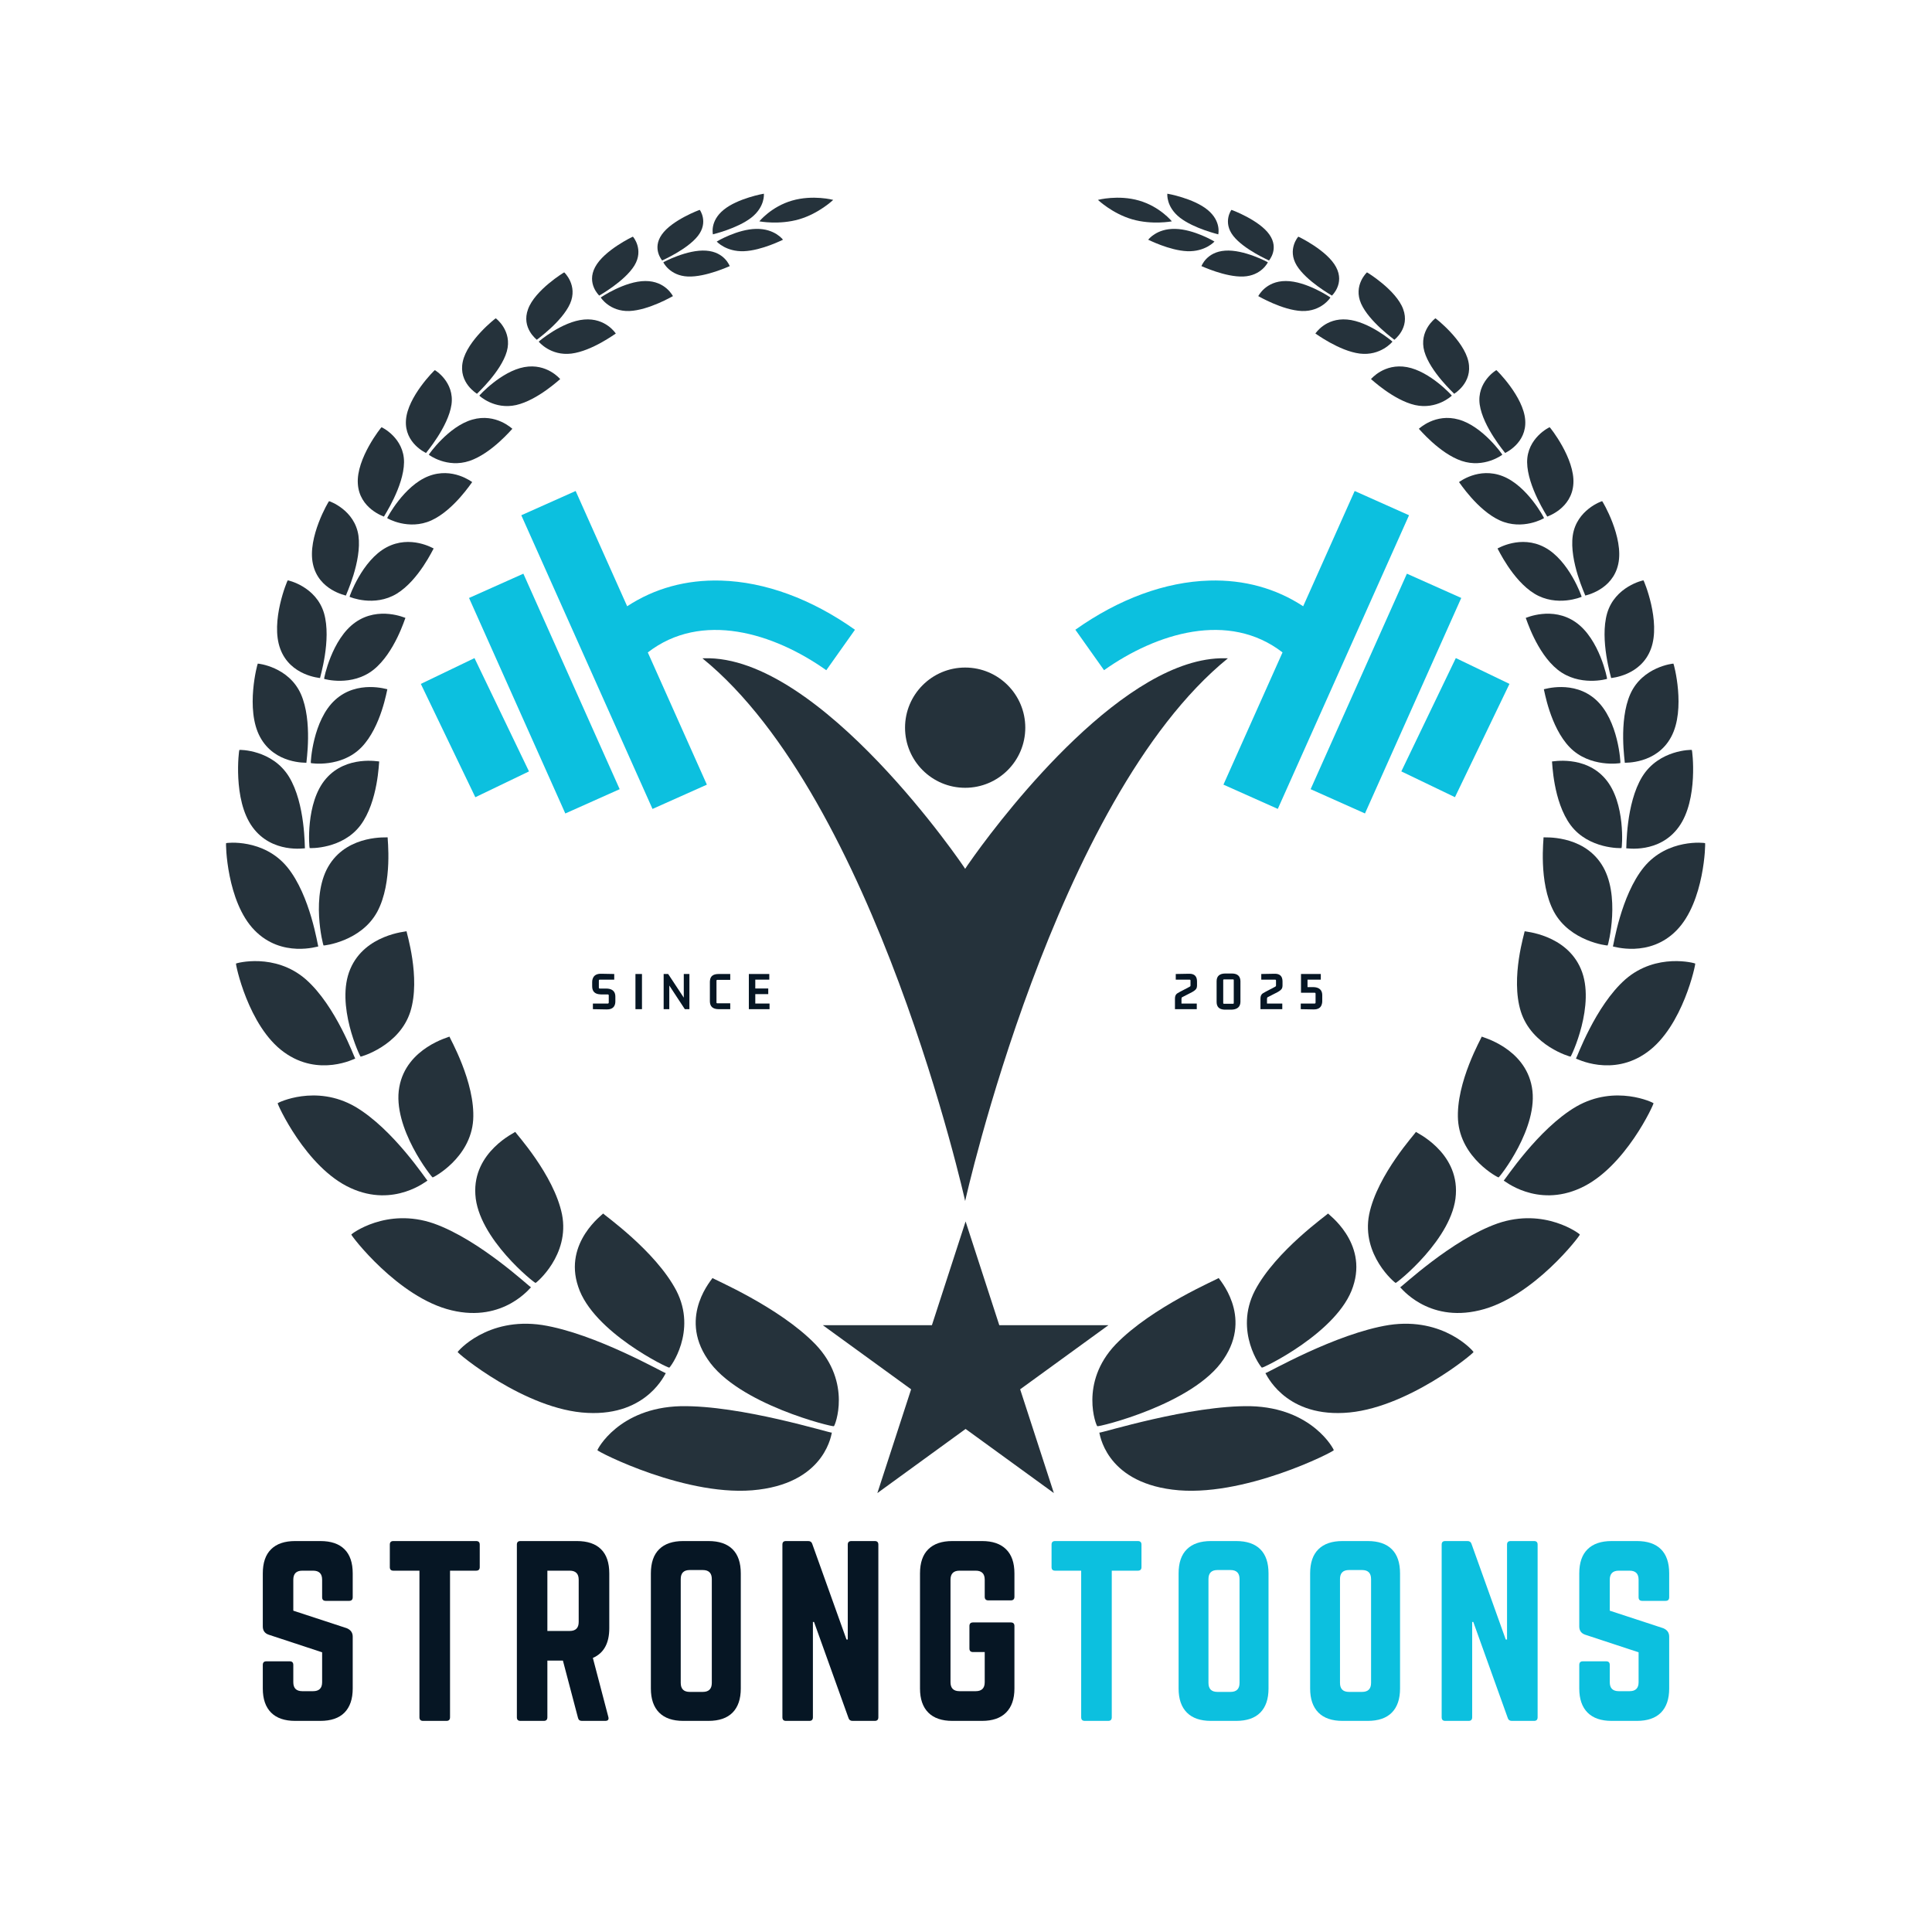 <svg xmlns="http://www.w3.org/2000/svg" xmlns:xlink="http://www.w3.org/1999/xlink" width="500" zoomAndPan="magnify" viewBox="0 0 375 375" height="500" preserveAspectRatio="xMidYMid meet" version="1.2"><defs><clipPath id="133176d290"><path d="M 43.797 163 L 62 163 L 62 185 L 43.797 185 Z M 43.797 163 "/></clipPath><clipPath id="281f26f82b"><path d="M 138 37.5 L 149 37.5 L 149 46 L 138 46 Z M 138 37.5 "/></clipPath><clipPath id="e8a9c631dd"><path d="M 226 37.5 L 237 37.5 L 237 46 L 226 46 Z M 226 37.5 "/></clipPath><clipPath id="520df1eab5"><path d="M 208 95.301 L 274 95.301 L 274 158 L 208 158 Z M 208 95.301 "/></clipPath><clipPath id="ede0ae21e2"><path d="M 81.586 127 L 103 127 L 103 155 L 81.586 155 Z M 81.586 127 "/></clipPath><clipPath id="7269ebe0fb"><path d="M 101 95.301 L 166 95.301 L 166 158 L 101 158 Z M 101 95.301 "/></clipPath><clipPath id="3d2864eedf"><path d="M 136 127 L 239 127 L 239 233.301 L 136 233.301 Z M 136 127 "/></clipPath></defs><g id="26b1347858"><g style="fill:#061624;fill-opacity:1;"><g transform="translate(48.821, 334.023)"><path style="stroke:none" d="M 8.469 -34.906 L 13.359 -34.906 C 15.422 -34.906 16.984 -34.375 18.047 -33.312 C 19.109 -32.258 19.641 -30.695 19.641 -28.625 L 19.641 -24 C 19.641 -23.531 19.406 -23.297 18.938 -23.297 L 14.406 -23.297 C 13.938 -23.297 13.703 -23.531 13.703 -24 L 13.703 -27.406 C 13.703 -28.57 13.117 -29.156 11.953 -29.156 L 9.859 -29.156 C 8.691 -29.156 8.109 -28.57 8.109 -27.406 L 8.109 -21.391 L 18.5 -17.984 C 19.258 -17.66 19.641 -17.117 19.641 -16.359 L 19.641 -6.281 C 19.641 -4.25 19.109 -2.691 18.047 -1.609 C 16.984 -0.535 15.422 0 13.359 0 L 8.469 0 C 6.426 0 4.867 -0.535 3.797 -1.609 C 2.723 -2.691 2.188 -4.25 2.188 -6.281 L 2.188 -10.859 C 2.188 -11.328 2.414 -11.562 2.875 -11.562 L 7.422 -11.562 C 7.879 -11.562 8.109 -11.328 8.109 -10.859 L 8.109 -7.5 C 8.109 -6.344 8.691 -5.766 9.859 -5.766 L 11.953 -5.766 C 13.117 -5.766 13.703 -6.344 13.703 -7.5 L 13.703 -13.312 L 3.359 -16.719 C 2.578 -16.977 2.188 -17.516 2.188 -18.328 L 2.188 -28.625 C 2.188 -30.695 2.723 -32.258 3.797 -33.312 C 4.867 -34.375 6.426 -34.906 8.469 -34.906 Z M 8.469 -34.906 "/></g></g><g style="fill:#061624;fill-opacity:1;"><g transform="translate(74.351, 334.023)"><path style="stroke:none" d="M 2 -34.906 L 18.062 -34.906 C 18.531 -34.906 18.766 -34.676 18.766 -34.219 L 18.766 -29.844 C 18.766 -29.383 18.531 -29.156 18.062 -29.156 L 13 -29.156 L 13 -0.703 C 13 -0.234 12.77 0 12.312 0 L 7.766 0 C 7.297 0 7.062 -0.234 7.062 -0.703 L 7.062 -29.156 L 2 -29.156 C 1.539 -29.156 1.312 -29.383 1.312 -29.844 L 1.312 -34.219 C 1.312 -34.676 1.539 -34.906 2 -34.906 Z M 2 -34.906 "/></g></g><g style="fill:#061624;fill-opacity:1;"><g transform="translate(98.136, 334.023)"><path style="stroke:none" d="M 20.125 -28.625 L 20.125 -17.984 C 20.125 -15.066 19.062 -13.145 16.938 -12.219 L 19.938 -0.781 C 20.082 -0.258 19.879 0 19.328 0 L 14.797 0 C 14.391 0 14.141 -0.203 14.047 -0.609 L 11.125 -11.703 L 8.109 -11.703 L 8.109 -0.703 C 8.109 -0.234 7.879 0 7.422 0 L 2.875 0 C 2.414 0 2.188 -0.234 2.188 -0.703 L 2.188 -34.219 C 2.188 -34.676 2.414 -34.906 2.875 -34.906 L 13.828 -34.906 C 15.898 -34.906 17.469 -34.375 18.531 -33.312 C 19.594 -32.258 20.125 -30.695 20.125 -28.625 Z M 8.109 -17.453 L 12.438 -17.453 C 13.602 -17.453 14.188 -18.035 14.188 -19.203 L 14.188 -27.406 C 14.188 -28.57 13.602 -29.156 12.438 -29.156 L 8.109 -29.156 Z M 8.109 -17.453 "/></g></g><g style="fill:#061624;fill-opacity:1;"><g transform="translate(124.146, 334.023)"><path style="stroke:none" d="M 2.188 -6.281 L 2.188 -28.625 C 2.188 -30.695 2.723 -32.258 3.797 -33.312 C 4.867 -34.375 6.426 -34.906 8.469 -34.906 L 13.359 -34.906 C 15.422 -34.906 16.984 -34.375 18.047 -33.312 C 19.109 -32.258 19.641 -30.695 19.641 -28.625 L 19.641 -6.281 C 19.641 -4.25 19.109 -2.691 18.047 -1.609 C 16.984 -0.535 15.422 0 13.359 0 L 8.469 0 C 6.426 0 4.867 -0.535 3.797 -1.609 C 2.723 -2.691 2.188 -4.25 2.188 -6.281 Z M 9.734 -5.625 L 12.266 -5.625 C 13.43 -5.625 14.016 -6.207 14.016 -7.375 L 14.016 -27.531 C 14.016 -28.695 13.43 -29.281 12.266 -29.281 L 9.734 -29.281 C 8.566 -29.281 7.984 -28.695 7.984 -27.531 L 7.984 -7.375 C 7.984 -6.207 8.566 -5.625 9.734 -5.625 Z M 9.734 -5.625 "/></g></g><g style="fill:#061624;fill-opacity:1;"><g transform="translate(149.676, 334.023)"><path style="stroke:none" d="M 15.578 -34.906 L 20.125 -34.906 C 20.582 -34.906 20.812 -34.676 20.812 -34.219 L 20.812 -0.703 C 20.812 -0.234 20.582 0 20.125 0 L 15.797 0 C 15.391 0 15.129 -0.188 15.016 -0.562 L 8.328 -19.203 L 8.109 -19.203 L 8.109 -0.703 C 8.109 -0.234 7.879 0 7.422 0 L 2.875 0 C 2.414 0 2.188 -0.234 2.188 -0.703 L 2.188 -34.219 C 2.188 -34.676 2.414 -34.906 2.875 -34.906 L 7.203 -34.906 C 7.609 -34.906 7.867 -34.719 7.984 -34.344 L 14.625 -15.797 L 14.875 -15.797 L 14.875 -34.219 C 14.875 -34.676 15.109 -34.906 15.578 -34.906 Z M 15.578 -34.906 "/></g></g><g style="fill:#061624;fill-opacity:1;"><g transform="translate(176.384, 334.023)"><path style="stroke:none" d="M 2.188 -6.281 L 2.188 -28.625 C 2.188 -30.695 2.723 -32.258 3.797 -33.312 C 4.867 -34.375 6.426 -34.906 8.469 -34.906 L 14.234 -34.906 C 16.266 -34.906 17.816 -34.375 18.891 -33.312 C 19.973 -32.258 20.516 -30.695 20.516 -28.625 L 20.516 -24.094 C 20.516 -23.625 20.281 -23.391 19.812 -23.391 L 15.453 -23.391 C 14.984 -23.391 14.75 -23.625 14.75 -24.094 L 14.75 -27.406 C 14.75 -28.57 14.164 -29.156 13 -29.156 L 9.859 -29.156 C 8.691 -29.156 8.109 -28.57 8.109 -27.406 L 8.109 -7.5 C 8.109 -6.344 8.691 -5.766 9.859 -5.766 L 13 -5.766 C 14.164 -5.766 14.75 -6.344 14.75 -7.5 L 14.75 -13.359 L 12.484 -13.359 C 12.016 -13.359 11.781 -13.586 11.781 -14.047 L 11.781 -18.422 C 11.781 -18.879 12.016 -19.109 12.484 -19.109 L 19.812 -19.109 C 20.281 -19.109 20.516 -18.879 20.516 -18.422 L 20.516 -6.281 C 20.516 -4.25 19.973 -2.691 18.891 -1.609 C 17.816 -0.535 16.266 0 14.234 0 L 8.469 0 C 6.426 0 4.867 -0.535 3.797 -1.609 C 2.723 -2.691 2.188 -4.25 2.188 -6.281 Z M 2.188 -6.281 "/></g></g><g style="fill:#0cc0df;fill-opacity:1;"><g transform="translate(202.794, 334.023)"><path style="stroke:none" d="M 2 -34.906 L 18.062 -34.906 C 18.531 -34.906 18.766 -34.676 18.766 -34.219 L 18.766 -29.844 C 18.766 -29.383 18.531 -29.156 18.062 -29.156 L 13 -29.156 L 13 -0.703 C 13 -0.234 12.77 0 12.312 0 L 7.766 0 C 7.297 0 7.062 -0.234 7.062 -0.703 L 7.062 -29.156 L 2 -29.156 C 1.539 -29.156 1.312 -29.383 1.312 -29.844 L 1.312 -34.219 C 1.312 -34.676 1.539 -34.906 2 -34.906 Z M 2 -34.906 "/></g></g><g style="fill:#0cc0df;fill-opacity:1;"><g transform="translate(226.578, 334.023)"><path style="stroke:none" d="M 2.188 -6.281 L 2.188 -28.625 C 2.188 -30.695 2.723 -32.258 3.797 -33.312 C 4.867 -34.375 6.426 -34.906 8.469 -34.906 L 13.359 -34.906 C 15.422 -34.906 16.984 -34.375 18.047 -33.312 C 19.109 -32.258 19.641 -30.695 19.641 -28.625 L 19.641 -6.281 C 19.641 -4.25 19.109 -2.691 18.047 -1.609 C 16.984 -0.535 15.422 0 13.359 0 L 8.469 0 C 6.426 0 4.867 -0.535 3.797 -1.609 C 2.723 -2.691 2.188 -4.25 2.188 -6.281 Z M 9.734 -5.625 L 12.266 -5.625 C 13.43 -5.625 14.016 -6.207 14.016 -7.375 L 14.016 -27.531 C 14.016 -28.695 13.43 -29.281 12.266 -29.281 L 9.734 -29.281 C 8.566 -29.281 7.984 -28.695 7.984 -27.531 L 7.984 -7.375 C 7.984 -6.207 8.566 -5.625 9.734 -5.625 Z M 9.734 -5.625 "/></g></g><g style="fill:#0cc0df;fill-opacity:1;"><g transform="translate(252.108, 334.023)"><path style="stroke:none" d="M 2.188 -6.281 L 2.188 -28.625 C 2.188 -30.695 2.723 -32.258 3.797 -33.312 C 4.867 -34.375 6.426 -34.906 8.469 -34.906 L 13.359 -34.906 C 15.422 -34.906 16.984 -34.375 18.047 -33.312 C 19.109 -32.258 19.641 -30.695 19.641 -28.625 L 19.641 -6.281 C 19.641 -4.25 19.109 -2.691 18.047 -1.609 C 16.984 -0.535 15.422 0 13.359 0 L 8.469 0 C 6.426 0 4.867 -0.535 3.797 -1.609 C 2.723 -2.691 2.188 -4.25 2.188 -6.281 Z M 9.734 -5.625 L 12.266 -5.625 C 13.43 -5.625 14.016 -6.207 14.016 -7.375 L 14.016 -27.531 C 14.016 -28.695 13.43 -29.281 12.266 -29.281 L 9.734 -29.281 C 8.566 -29.281 7.984 -28.695 7.984 -27.531 L 7.984 -7.375 C 7.984 -6.207 8.566 -5.625 9.734 -5.625 Z M 9.734 -5.625 "/></g></g><g style="fill:#0cc0df;fill-opacity:1;"><g transform="translate(277.639, 334.023)"><path style="stroke:none" d="M 15.578 -34.906 L 20.125 -34.906 C 20.582 -34.906 20.812 -34.676 20.812 -34.219 L 20.812 -0.703 C 20.812 -0.234 20.582 0 20.125 0 L 15.797 0 C 15.391 0 15.129 -0.188 15.016 -0.562 L 8.328 -19.203 L 8.109 -19.203 L 8.109 -0.703 C 8.109 -0.234 7.879 0 7.422 0 L 2.875 0 C 2.414 0 2.188 -0.234 2.188 -0.703 L 2.188 -34.219 C 2.188 -34.676 2.414 -34.906 2.875 -34.906 L 7.203 -34.906 C 7.609 -34.906 7.867 -34.719 7.984 -34.344 L 14.625 -15.797 L 14.875 -15.797 L 14.875 -34.219 C 14.875 -34.676 15.109 -34.906 15.578 -34.906 Z M 15.578 -34.906 "/></g></g><g style="fill:#0cc0df;fill-opacity:1;"><g transform="translate(304.347, 334.023)"><path style="stroke:none" d="M 8.469 -34.906 L 13.359 -34.906 C 15.422 -34.906 16.984 -34.375 18.047 -33.312 C 19.109 -32.258 19.641 -30.695 19.641 -28.625 L 19.641 -24 C 19.641 -23.531 19.406 -23.297 18.938 -23.297 L 14.406 -23.297 C 13.938 -23.297 13.703 -23.531 13.703 -24 L 13.703 -27.406 C 13.703 -28.57 13.117 -29.156 11.953 -29.156 L 9.859 -29.156 C 8.691 -29.156 8.109 -28.57 8.109 -27.406 L 8.109 -21.391 L 18.5 -17.984 C 19.258 -17.66 19.641 -17.117 19.641 -16.359 L 19.641 -6.281 C 19.641 -4.25 19.109 -2.691 18.047 -1.609 C 16.984 -0.535 15.422 0 13.359 0 L 8.469 0 C 6.426 0 4.867 -0.535 3.797 -1.609 C 2.723 -2.691 2.188 -4.25 2.188 -6.281 L 2.188 -10.859 C 2.188 -11.328 2.414 -11.562 2.875 -11.562 L 7.422 -11.562 C 7.879 -11.562 8.109 -11.328 8.109 -10.859 L 8.109 -7.5 C 8.109 -6.344 8.691 -5.766 9.859 -5.766 L 11.953 -5.766 C 13.117 -5.766 13.703 -6.344 13.703 -7.5 L 13.703 -13.312 L 3.359 -16.719 C 2.578 -16.977 2.188 -17.516 2.188 -18.328 L 2.188 -28.625 C 2.188 -30.695 2.723 -32.258 3.797 -33.312 C 4.867 -34.375 6.426 -34.906 8.469 -34.906 Z M 8.469 -34.906 "/></g></g><path style=" stroke:none;fill-rule:nonzero;fill:#25323b;fill-opacity:1;" d="M 56.09 150.762 C 59.301 156.008 59.121 164.605 59.188 164.652 C 59.215 164.605 52.789 165.758 48.996 160.516 C 45.133 155.199 46.387 145.508 46.457 145.559 C 46.488 145.52 52.832 145.473 56.09 150.762 "/><path style=" stroke:none;fill-rule:nonzero;fill:#25323b;fill-opacity:1;" d="M 63.273 151.141 C 59.227 155.805 60.027 164.652 60.102 164.605 C 60.125 164.652 66.461 164.848 69.969 160.18 C 73.418 155.559 73.543 147.84 73.602 147.801 C 73.621 147.852 67.25 146.527 63.273 151.141 "/><path style=" stroke:none;fill-rule:nonzero;fill:#25323b;fill-opacity:1;" d="M 58.398 134.707 C 60.73 139.965 59.422 148.008 59.469 148.051 C 59.496 148.012 53.336 148.371 50.477 143.047 C 47.57 137.668 49.977 128.766 50.035 128.809 C 50.066 128.781 56.02 129.398 58.398 134.707 "/><path style=" stroke:none;fill-rule:nonzero;fill:#25323b;fill-opacity:1;" d="M 65.078 135.828 C 60.684 139.773 60.266 148.145 60.328 148.105 C 60.348 148.152 66.254 149.062 70.156 145.051 C 74.008 141.09 75.125 133.809 75.184 133.785 C 75.199 133.824 69.391 131.918 65.078 135.828 "/><path style=" stroke:none;fill-rule:nonzero;fill:#25323b;fill-opacity:1;" d="M 62.895 119.031 C 64.387 124.195 62.074 131.574 62.117 131.609 C 62.152 131.582 56.355 131.219 54.406 125.957 C 52.406 120.625 55.801 112.594 55.848 112.645 C 55.883 112.621 61.359 113.816 62.895 119.031 "/><path style=" stroke:none;fill-rule:nonzero;fill:#25323b;fill-opacity:1;" d="M 68.984 120.789 C 64.367 124.02 62.848 131.789 62.91 131.766 C 62.922 131.801 68.312 133.324 72.5 129.996 C 76.625 126.699 78.641 119.949 78.691 119.934 C 78.699 119.969 73.531 117.59 68.984 120.789 "/><path style=" stroke:none;fill-rule:nonzero;fill:#25323b;fill-opacity:1;" d="M 69.574 103.961 C 70.262 108.938 67.102 115.566 67.133 115.598 C 67.168 115.57 61.836 114.59 60.742 109.48 C 59.602 104.324 63.828 97.223 63.867 97.277 C 63.898 97.25 68.848 98.949 69.574 103.961 "/><path style=" stroke:none;fill-rule:nonzero;fill:#25323b;fill-opacity:1;" d="M 75.004 106.25 C 70.266 108.785 67.789 115.848 67.852 115.836 C 67.855 115.863 72.652 117.891 77.016 115.23 C 81.312 112.598 84.117 106.465 84.172 106.461 C 84.172 106.492 79.676 103.738 75.004 106.25 "/><path style=" stroke:none;fill-rule:nonzero;fill:#25323b;fill-opacity:1;" d="M 78.422 89.727 C 78.375 94.426 74.496 100.234 74.52 100.27 C 74.547 100.254 69.754 98.746 69.457 93.895 C 69.121 88.996 74.023 82.879 74.055 82.926 C 74.082 82.902 78.457 84.996 78.422 89.727 "/><path style=" stroke:none;fill-rule:nonzero;fill:#25323b;fill-opacity:1;" d="M 83.156 92.43 C 78.391 94.293 75.094 100.57 75.152 100.566 C 75.152 100.598 79.305 103.016 83.73 101.008 C 88.105 99.012 91.605 93.57 91.652 93.57 C 91.652 93.598 87.852 90.582 83.156 92.43 "/><path style=" stroke:none;fill-rule:nonzero;fill:#25323b;fill-opacity:1;" d="M 87.633 78.523 C 87.004 82.863 82.672 87.898 82.691 87.922 C 82.719 87.918 78.477 86.062 78.797 81.555 C 79.098 77.008 84.375 71.801 84.398 71.844 C 84.434 71.828 88.242 74.141 87.633 78.523 "/><path style=" stroke:none;fill-rule:nonzero;fill:#25323b;fill-opacity:1;" d="M 91.688 81.441 C 87.031 82.754 83.188 88.258 83.238 88.258 C 83.234 88.289 86.766 90.926 91.137 89.461 C 95.457 88 99.398 83.223 99.449 83.227 C 99.445 83.258 96.285 80.133 91.688 81.441 "/><path style=" stroke:none;fill-rule:nonzero;fill:#25323b;fill-opacity:1;" d="M 132.086 272.941 C 143.777 272.715 161.176 278.203 161.465 278.074 C 161.398 277.977 160.508 287.477 147.285 289.133 C 133.68 290.906 115.629 281.602 115.965 281.473 C 115.91 281.367 120.07 273.258 132.086 272.941 "/><path style=" stroke:none;fill-rule:nonzero;fill:#25323b;fill-opacity:1;" d="M 137.348 263.82 C 143.117 272.574 161.809 277.055 161.855 276.824 C 162.055 276.809 165.414 268.41 158.289 260.941 C 151.199 253.613 138.281 248.219 138.293 248.055 C 138.469 248.059 131.562 255.32 137.348 263.82 "/><path style=" stroke:none;fill-rule:nonzero;fill:#25323b;fill-opacity:1;" d="M 105.223 257.18 C 115.617 258.82 128.988 266.594 129.23 266.523 C 129.188 266.418 125.773 274.844 114.023 274.242 C 101.969 273.691 88.559 262.477 88.84 262.422 C 88.809 262.316 94.574 255.582 105.223 257.18 "/><path style=" stroke:none;fill-rule:nonzero;fill:#25323b;fill-opacity:1;" d="M 112.227 249.738 C 115.098 258.598 129.848 265.645 129.91 265.457 C 130.059 265.465 135.363 258.441 131.277 250.508 C 127.191 242.719 117.035 235.68 117.07 235.535 C 117.207 235.574 109.305 241.09 112.227 249.738 "/><path style=" stroke:none;fill-rule:nonzero;fill:#25323b;fill-opacity:1;" d="M 84.172 237.473 C 93.133 240.637 102.863 249.887 103.066 249.859 C 103.051 249.762 97.82 256.781 87.652 254.332 C 77.246 251.883 67.973 239.625 68.191 239.613 C 68.188 239.52 75 234.309 84.172 237.473 "/><path style=" stroke:none;fill-rule:nonzero;fill:#25323b;fill-opacity:1;" d="M 92.266 231.848 C 92.746 240.379 103.871 249.172 103.953 249.012 C 104.066 249.043 110.648 243.602 109.086 235.711 C 107.508 227.965 99.965 219.828 100.012 219.703 C 100.113 219.746 91.723 223.512 92.266 231.848 "/><path style=" stroke:none;fill-rule:nonzero;fill:#25323b;fill-opacity:1;" d="M 68.891 214.781 C 76.348 219.129 82.82 229.152 82.977 229.152 C 82.977 229.066 76.566 234.496 68.066 230.602 C 59.363 226.664 53.723 214.105 53.898 214.129 C 53.906 214.043 61.273 210.406 68.891 214.781 "/><path style=" stroke:none;fill-rule:nonzero;fill:#25323b;fill-opacity:1;" d="M 77.504 211.008 C 76.062 218.852 83.898 228.664 83.98 228.539 C 84.066 228.582 91.344 224.809 91.844 217.383 C 92.297 210.062 87.18 201.301 87.242 201.207 C 87.316 201.262 78.875 203.332 77.504 211.008 "/><path style=" stroke:none;fill-rule:nonzero;fill:#25323b;fill-opacity:1;" d="M 59.344 190.078 C 65.242 195.262 68.828 205.441 68.949 205.469 C 68.965 205.406 61.934 209.172 55.121 204.227 C 48.16 199.219 45.668 186.984 45.809 187.023 C 45.828 186.953 53.324 184.855 59.344 190.078 "/><path style=" stroke:none;fill-rule:nonzero;fill:#25323b;fill-opacity:1;" d="M 67.988 188.086 C 65.047 194.98 69.914 205.188 69.996 205.09 C 70.059 205.137 77.547 203.008 79.656 196.336 C 81.707 189.754 78.84 180.836 78.91 180.758 C 78.961 180.816 70.848 181.324 67.988 188.086 "/><g clip-rule="nonzero" clip-path="url(#133176d290)"><path style=" stroke:none;fill-rule:nonzero;fill:#25323b;fill-opacity:1;" d="M 55.762 168.312 C 60.277 173.852 61.684 183.676 61.777 183.707 C 61.805 183.645 54.699 186.016 49.398 180.555 C 43.977 175.016 43.781 163.598 43.891 163.652 C 43.926 163.59 51.145 162.699 55.762 168.312 "/></g><path style=" stroke:none;fill-rule:nonzero;fill:#25323b;fill-opacity:1;" d="M 64.012 167.723 C 60.156 173.598 62.727 183.59 62.805 183.516 C 62.852 183.562 70.086 182.766 73.227 176.969 C 76.297 171.234 75.172 162.586 75.242 162.535 C 75.277 162.586 67.773 161.926 64.012 167.723 "/><path style=" stroke:none;fill-rule:nonzero;fill:#25323b;fill-opacity:1;" d="M 98.371 68.219 C 97.238 72.168 92.57 76.398 92.582 76.43 C 92.609 76.426 88.945 74.324 89.82 70.211 C 90.684 66.062 96.211 61.742 96.227 61.785 C 96.25 61.773 99.496 64.23 98.371 68.219 "/><path style=" stroke:none;fill-rule:nonzero;fill:#25323b;fill-opacity:1;" d="M 101.762 71.254 C 97.277 72.074 93 76.785 93.043 76.793 C 93.043 76.812 95.957 79.57 100.195 78.617 C 104.387 77.652 108.691 73.574 108.734 73.578 C 108.727 73.598 106.191 70.449 101.762 71.254 "/><path style=" stroke:none;fill-rule:nonzero;fill:#25323b;fill-opacity:1;" d="M 110.648 58.941 C 109.074 62.465 104.184 65.918 104.195 65.949 C 104.227 65.941 101.129 63.676 102.496 60.004 C 103.844 56.289 109.5 52.844 109.516 52.867 C 109.535 52.867 112.215 55.395 110.648 58.941 "/><path style=" stroke:none;fill-rule:nonzero;fill:#25323b;fill-opacity:1;" d="M 113.379 62.02 C 109.117 62.379 104.531 66.309 104.57 66.312 C 104.57 66.332 106.863 69.129 110.922 68.629 C 114.938 68.121 119.492 64.727 119.527 64.738 C 119.523 64.75 117.594 61.66 113.379 62.02 "/><path style=" stroke:none;fill-rule:nonzero;fill:#25323b;fill-opacity:1;" d="M 123.141 51.535 C 121.246 54.617 116.309 57.359 116.309 57.375 C 116.332 57.375 113.797 55.062 115.512 51.844 C 117.219 48.598 122.836 45.91 122.844 45.938 C 122.871 45.93 125.027 48.434 123.141 51.535 "/><path style=" stroke:none;fill-rule:nonzero;fill:#25323b;fill-opacity:1;" d="M 125.266 54.547 C 121.289 54.547 116.574 57.738 116.609 57.746 C 116.605 57.758 118.348 60.496 122.152 60.367 C 125.918 60.223 130.586 57.477 130.617 57.477 C 130.605 57.492 129.203 54.535 125.266 54.547 "/><path style=" stroke:none;fill-rule:nonzero;fill:#25323b;fill-opacity:1;" d="M 135.461 45.793 C 133.379 48.445 128.52 50.543 128.523 50.562 C 128.543 50.562 126.512 48.293 128.453 45.531 C 130.398 42.73 135.82 40.707 135.82 40.738 C 135.848 40.738 137.547 43.133 135.461 45.793 "/><path style=" stroke:none;fill-rule:nonzero;fill:#25323b;fill-opacity:1;" d="M 137.066 48.652 C 133.422 48.379 128.723 50.898 128.754 50.914 C 128.746 50.926 130.004 53.523 133.512 53.672 C 136.992 53.816 141.613 51.645 141.641 51.652 C 141.633 51.66 140.676 48.906 137.066 48.652 "/><path style=" stroke:none;fill-rule:nonzero;fill:#25323b;fill-opacity:1;" d="M 146.77 44.426 C 143.125 44.484 139.098 46.883 139.121 46.883 C 139.125 46.898 140.918 48.887 144.398 48.758 C 147.859 48.621 151.957 46.523 151.977 46.531 C 151.977 46.535 150.395 44.355 146.77 44.426 "/><g clip-rule="nonzero" clip-path="url(#281f26f82b)"><path style=" stroke:none;fill-rule:nonzero;fill:#25323b;fill-opacity:1;" d="M 145.797 42.27 C 143.043 44.387 138.383 45.469 138.375 45.488 C 138.391 45.492 137.727 42.965 140.441 40.742 C 143.152 38.496 148.266 37.582 148.266 37.598 C 148.27 37.602 148.539 40.141 145.797 42.27 "/></g><path style=" stroke:none;fill-rule:nonzero;fill:#25323b;fill-opacity:1;" d="M 153.742 38.934 C 149.703 40.102 147.383 42.965 147.395 42.965 C 147.402 42.965 151.23 43.691 155.105 42.566 C 158.98 41.434 161.715 38.805 161.727 38.801 C 161.75 38.797 157.785 37.758 153.742 38.934 "/><path style=" stroke:none;fill-rule:nonzero;fill:#25323b;fill-opacity:1;" d="M 318.75 150.762 C 315.543 156.008 315.723 164.605 315.652 164.652 C 315.633 164.605 322.055 165.758 325.844 160.516 C 329.711 155.199 328.457 145.508 328.383 145.559 C 328.355 145.52 322.012 145.473 318.75 150.762 "/><path style=" stroke:none;fill-rule:nonzero;fill:#25323b;fill-opacity:1;" d="M 311.566 151.141 C 315.617 155.805 314.82 164.652 314.742 164.605 C 314.719 164.652 308.379 164.848 304.875 160.18 C 301.422 155.559 301.301 147.84 301.242 147.801 C 301.219 147.852 307.594 146.527 311.566 151.141 "/><path style=" stroke:none;fill-rule:nonzero;fill:#25323b;fill-opacity:1;" d="M 316.445 134.707 C 314.113 139.965 315.426 148.008 315.375 148.051 C 315.348 148.012 321.508 148.371 324.363 143.047 C 327.277 137.668 324.871 128.766 324.809 128.809 C 324.777 128.781 318.82 129.398 316.445 134.707 "/><path style=" stroke:none;fill-rule:nonzero;fill:#25323b;fill-opacity:1;" d="M 309.762 135.828 C 314.156 139.773 314.582 148.145 314.512 148.105 C 314.5 148.152 308.59 149.062 304.684 145.051 C 300.84 141.09 299.723 133.809 299.66 133.785 C 299.652 133.824 305.445 131.918 309.762 135.828 "/><path style=" stroke:none;fill-rule:nonzero;fill:#25323b;fill-opacity:1;" d="M 311.945 119.031 C 310.453 124.195 312.766 131.574 312.723 131.609 C 312.695 131.582 318.488 131.219 320.438 125.957 C 322.438 120.625 319.043 112.594 318.996 112.645 C 318.961 112.621 313.48 113.816 311.945 119.031 "/><path style=" stroke:none;fill-rule:nonzero;fill:#25323b;fill-opacity:1;" d="M 305.859 120.789 C 310.48 124.02 312 131.789 311.93 131.766 C 311.922 131.801 306.527 133.324 302.348 129.996 C 298.215 126.699 296.207 119.949 296.148 119.934 C 296.141 119.969 301.309 117.59 305.859 120.789 "/><path style=" stroke:none;fill-rule:nonzero;fill:#25323b;fill-opacity:1;" d="M 305.27 103.961 C 304.574 108.938 307.746 115.566 307.707 115.598 C 307.68 115.57 313.004 114.59 314.102 109.48 C 315.238 104.324 311.016 97.223 310.977 97.277 C 310.941 97.25 305.992 98.949 305.27 103.961 "/><path style=" stroke:none;fill-rule:nonzero;fill:#25323b;fill-opacity:1;" d="M 299.84 106.25 C 304.574 108.785 307.051 115.848 306.996 115.836 C 306.988 115.863 302.184 117.891 297.828 115.23 C 293.531 112.598 290.727 106.465 290.668 106.461 C 290.668 106.492 295.172 103.738 299.84 106.25 "/><path style=" stroke:none;fill-rule:nonzero;fill:#25323b;fill-opacity:1;" d="M 296.414 89.727 C 296.469 94.426 300.348 100.234 300.32 100.27 C 300.297 100.254 305.086 98.746 305.391 93.895 C 305.715 88.996 300.82 82.879 300.789 82.926 C 300.758 82.902 296.387 84.996 296.414 89.727 "/><path style=" stroke:none;fill-rule:nonzero;fill:#25323b;fill-opacity:1;" d="M 291.688 92.43 C 296.449 94.293 299.746 100.57 299.695 100.566 C 299.695 100.598 295.535 103.016 291.109 101.008 C 286.734 99.012 283.238 93.57 283.195 93.57 C 283.195 93.598 286.992 90.582 291.688 92.43 "/><path style=" stroke:none;fill-rule:nonzero;fill:#25323b;fill-opacity:1;" d="M 287.211 78.523 C 287.836 82.863 292.168 87.898 292.148 87.922 C 292.121 87.918 296.363 86.062 296.043 81.555 C 295.738 77.008 290.465 71.801 290.445 71.844 C 290.41 71.828 286.602 74.141 287.211 78.523 "/><path style=" stroke:none;fill-rule:nonzero;fill:#25323b;fill-opacity:1;" d="M 283.16 81.441 C 287.812 82.754 291.656 88.258 291.598 88.258 C 291.605 88.289 288.07 90.926 283.703 89.461 C 279.383 88 275.445 83.223 275.398 83.227 C 275.398 83.258 278.562 80.133 283.16 81.441 "/><path style=" stroke:none;fill-rule:nonzero;fill:#25323b;fill-opacity:1;" d="M 242.762 272.941 C 231.066 272.715 213.672 278.203 213.375 278.074 C 213.449 277.977 214.336 287.477 227.555 289.133 C 241.164 290.906 259.215 281.602 258.883 281.473 C 258.934 281.367 254.773 273.258 242.762 272.941 "/><path style=" stroke:none;fill-rule:nonzero;fill:#25323b;fill-opacity:1;" d="M 237.496 263.82 C 231.727 272.574 213.031 277.055 212.984 276.824 C 212.793 276.809 209.434 268.41 216.555 260.941 C 223.641 253.613 236.559 248.219 236.551 248.055 C 236.375 248.059 243.285 255.32 237.496 263.82 "/><path style=" stroke:none;fill-rule:nonzero;fill:#25323b;fill-opacity:1;" d="M 269.621 257.18 C 259.227 258.82 245.859 266.594 245.613 266.523 C 245.66 266.418 249.07 274.844 260.816 274.242 C 272.871 273.691 286.285 262.477 286.004 262.422 C 286.039 262.316 280.266 255.582 269.621 257.18 "/><path style=" stroke:none;fill-rule:nonzero;fill:#25323b;fill-opacity:1;" d="M 262.617 249.738 C 259.746 258.598 244.992 265.645 244.93 265.457 C 244.777 265.465 239.477 258.441 243.57 250.508 C 247.652 242.719 257.805 235.68 257.77 235.535 C 257.637 235.574 265.539 241.09 262.617 249.738 "/><path style=" stroke:none;fill-rule:nonzero;fill:#25323b;fill-opacity:1;" d="M 290.668 237.473 C 281.711 240.637 271.977 249.887 271.773 249.859 C 271.793 249.762 277.02 256.781 287.184 254.332 C 297.598 251.883 306.879 239.625 306.648 239.613 C 306.656 239.52 299.84 234.309 290.668 237.473 "/><path style=" stroke:none;fill-rule:nonzero;fill:#25323b;fill-opacity:1;" d="M 282.582 231.848 C 282.098 240.379 270.965 249.172 270.895 249.012 C 270.773 249.043 264.191 243.602 265.754 235.711 C 267.336 227.965 274.883 219.828 274.832 219.703 C 274.73 219.746 283.121 223.512 282.582 231.848 "/><path style=" stroke:none;fill-rule:nonzero;fill:#25323b;fill-opacity:1;" d="M 305.953 214.781 C 298.496 219.129 292.027 229.152 291.867 229.152 C 291.867 229.066 298.273 234.496 306.777 230.602 C 315.477 226.664 321.125 214.105 320.945 214.129 C 320.938 214.043 313.566 210.406 305.953 214.781 "/><path style=" stroke:none;fill-rule:nonzero;fill:#25323b;fill-opacity:1;" d="M 297.34 211.008 C 298.777 218.852 290.941 228.664 290.863 228.539 C 290.781 228.582 283.492 224.809 283 217.383 C 282.551 210.062 287.664 201.301 287.602 201.207 C 287.527 201.262 295.969 203.332 297.34 211.008 "/><path style=" stroke:none;fill-rule:nonzero;fill:#25323b;fill-opacity:1;" d="M 315.504 190.078 C 309.605 195.262 306.02 205.441 305.891 205.469 C 305.875 205.406 312.914 209.172 319.719 204.227 C 326.684 199.219 329.18 186.984 329.039 187.023 C 329.016 186.953 321.523 184.855 315.504 190.078 "/><path style=" stroke:none;fill-rule:nonzero;fill:#25323b;fill-opacity:1;" d="M 306.852 188.086 C 309.797 194.98 304.93 205.188 304.84 205.09 C 304.789 205.137 297.297 203.008 295.191 196.336 C 293.129 189.754 296 180.836 295.934 180.758 C 295.879 180.816 303.992 181.324 306.852 188.086 "/><path style=" stroke:none;fill-rule:nonzero;fill:#25323b;fill-opacity:1;" d="M 319.086 168.312 C 314.566 173.852 313.156 183.676 313.066 183.707 C 313.039 183.645 320.141 186.016 325.445 180.555 C 330.859 175.016 331.059 163.598 330.953 163.652 C 330.922 163.59 323.699 162.699 319.086 168.312 "/><path style=" stroke:none;fill-rule:nonzero;fill:#25323b;fill-opacity:1;" d="M 310.832 167.723 C 314.688 173.598 312.117 183.59 312.039 183.516 C 311.988 183.562 304.758 182.766 301.617 176.969 C 298.543 171.234 299.672 162.586 299.598 162.535 C 299.562 162.586 307.066 161.926 310.832 167.723 "/><path style=" stroke:none;fill-rule:nonzero;fill:#25323b;fill-opacity:1;" d="M 276.469 68.219 C 277.605 72.168 282.273 76.398 282.258 76.43 C 282.23 76.426 285.898 74.324 285.023 70.211 C 284.16 66.062 278.633 61.742 278.617 61.785 C 278.59 61.773 275.34 64.23 276.469 68.219 "/><path style=" stroke:none;fill-rule:nonzero;fill:#25323b;fill-opacity:1;" d="M 273.086 71.254 C 277.57 72.074 281.848 76.785 281.797 76.793 C 281.797 76.812 278.887 79.57 274.645 78.617 C 270.453 77.652 266.148 73.574 266.109 73.578 C 266.117 73.598 268.656 70.449 273.086 71.254 "/><path style=" stroke:none;fill-rule:nonzero;fill:#25323b;fill-opacity:1;" d="M 264.191 58.941 C 265.766 62.465 270.66 65.918 270.648 65.949 C 270.625 65.941 273.715 63.676 272.355 60.004 C 271 56.289 265.344 52.844 265.332 52.867 C 265.305 52.867 262.621 55.395 264.191 58.941 "/><path style=" stroke:none;fill-rule:nonzero;fill:#25323b;fill-opacity:1;" d="M 261.473 62.02 C 265.73 62.379 270.309 66.309 270.27 66.312 C 270.277 66.332 267.977 69.129 263.926 68.629 C 259.91 68.121 255.352 64.727 255.316 64.738 C 255.32 64.75 257.258 61.66 261.473 62.02 "/><path style=" stroke:none;fill-rule:nonzero;fill:#25323b;fill-opacity:1;" d="M 251.695 51.535 C 253.594 54.617 258.539 57.359 258.531 57.375 C 258.512 57.375 261.051 55.062 259.332 51.844 C 257.621 48.598 252.004 45.91 252 45.938 C 251.977 45.93 249.812 48.434 251.695 51.535 "/><path style=" stroke:none;fill-rule:nonzero;fill:#25323b;fill-opacity:1;" d="M 249.582 54.547 C 253.551 54.547 258.266 57.738 258.234 57.746 C 258.242 57.758 256.496 60.496 252.691 60.367 C 248.922 60.223 244.258 57.477 244.227 57.477 C 244.238 57.492 245.641 54.535 249.582 54.547 "/><path style=" stroke:none;fill-rule:nonzero;fill:#25323b;fill-opacity:1;" d="M 239.379 45.793 C 241.465 48.445 246.324 50.543 246.316 50.562 C 246.297 50.562 248.332 48.293 246.391 45.531 C 244.453 42.73 239.027 40.707 239.016 40.738 C 238.996 40.738 237.293 43.133 239.379 45.793 "/><path style=" stroke:none;fill-rule:nonzero;fill:#25323b;fill-opacity:1;" d="M 237.781 48.652 C 241.422 48.379 246.117 50.898 246.09 50.914 C 246.098 50.926 244.84 53.523 241.332 53.672 C 237.852 53.816 233.234 51.645 233.199 51.652 C 233.215 51.66 234.168 48.906 237.781 48.652 "/><path style=" stroke:none;fill-rule:nonzero;fill:#25323b;fill-opacity:1;" d="M 228.074 44.426 C 231.723 44.484 235.742 46.883 235.723 46.883 C 235.719 46.898 233.926 48.887 230.445 48.758 C 226.992 48.621 222.891 46.523 222.867 46.531 C 222.867 46.535 224.449 44.355 228.074 44.426 "/><g clip-rule="nonzero" clip-path="url(#e8a9c631dd)"><path style=" stroke:none;fill-rule:nonzero;fill:#25323b;fill-opacity:1;" d="M 229.047 42.27 C 231.801 44.387 236.461 45.469 236.465 45.488 C 236.453 45.492 237.109 42.965 234.402 40.742 C 231.691 38.496 226.578 37.582 226.586 37.598 C 226.57 37.602 226.305 40.141 229.047 42.27 "/></g><path style=" stroke:none;fill-rule:nonzero;fill:#25323b;fill-opacity:1;" d="M 221.098 38.934 C 225.141 40.102 227.465 42.965 227.449 42.965 C 227.434 42.965 223.613 43.691 219.738 42.566 C 215.871 41.434 213.125 38.805 213.109 38.801 C 213.098 38.797 217.055 37.758 221.098 38.934 "/><path style=" stroke:none;fill-rule:nonzero;fill:#25323b;fill-opacity:1;" d="M 187.422 237.082 L 193.961 257.219 L 215.145 257.219 L 198.012 269.664 L 204.555 289.805 L 187.422 277.359 L 170.297 289.805 L 176.848 269.664 L 159.707 257.219 L 180.883 257.219 L 187.422 237.082 "/><g clip-rule="nonzero" clip-path="url(#520df1eab5)"><path style=" stroke:none;fill-rule:nonzero;fill:#0cc0df;fill-opacity:1;" d="M 262.941 95.301 L 252.945 117.676 C 247.66 114.203 241.484 112.492 234.738 112.688 C 226.176 112.934 217.184 116.238 208.727 122.23 L 214.293 130.082 C 224.523 122.836 238.516 118.57 248.938 126.633 L 237.469 152.297 L 248.02 157.008 L 273.492 100.012 Z M 262.941 95.301 "/></g><path style=" stroke:none;fill-rule:nonzero;fill:#0cc0df;fill-opacity:1;" d="M 254.391 153.18 L 273.078 111.352 L 283.629 116.062 L 264.941 157.891 Z M 254.391 153.18 "/><path style=" stroke:none;fill-rule:nonzero;fill:#0cc0df;fill-opacity:1;" d="M 271.996 149.727 L 282.574 127.73 L 292.988 132.742 L 282.406 154.734 Z M 271.996 149.727 "/><path style=" stroke:none;fill-rule:nonzero;fill:#0cc0df;fill-opacity:1;" d="M 91.039 116.066 L 101.586 111.352 L 120.277 153.18 L 109.727 157.895 Z M 91.039 116.066 "/><g clip-rule="nonzero" clip-path="url(#ede0ae21e2)"><path style=" stroke:none;fill-rule:nonzero;fill:#0cc0df;fill-opacity:1;" d="M 81.684 132.746 L 92.098 127.738 L 102.676 149.73 L 92.262 154.742 Z M 81.684 132.746 "/></g><g clip-rule="nonzero" clip-path="url(#7269ebe0fb)"><path style=" stroke:none;fill-rule:nonzero;fill:#0cc0df;fill-opacity:1;" d="M 121.734 117.676 L 111.734 95.301 L 101.184 100.012 L 126.652 157.016 L 137.203 152.301 L 125.738 126.637 C 136.16 118.57 150.152 122.836 160.383 130.09 L 165.949 122.234 C 157.492 116.242 148.5 112.941 139.938 112.691 C 133.191 112.492 127.02 114.203 121.734 117.676 Z M 121.734 117.676 "/></g><g clip-rule="nonzero" clip-path="url(#3d2864eedf)"><path style=" stroke:none;fill-rule:nonzero;fill:#25323b;fill-opacity:1;" d="M 238.051 127.773 C 237.949 127.77 237.848 127.77 237.746 127.766 C 218.559 127.449 195.598 157.074 189.117 166.078 C 187.977 167.66 187.348 168.602 187.336 168.641 C 187.273 168.43 159.234 127.023 136.621 127.773 C 136.531 127.781 136.441 127.781 136.348 127.785 C 169.992 155.117 187.336 233.117 187.336 233.117 C 187.336 233.117 204.684 155.117 238.328 127.785 C 238.238 127.781 238.148 127.781 238.051 127.773 Z M 238.051 127.773 "/></g><path style=" stroke:none;fill-rule:nonzero;fill:#25323b;fill-opacity:1;" d="M 187.336 152.91 C 193.781 152.91 199.008 147.688 199.008 141.242 C 199.008 134.797 193.781 129.57 187.336 129.57 C 180.895 129.57 175.668 134.797 175.668 141.242 C 175.668 147.688 180.895 152.91 187.336 152.91 Z M 187.336 152.91 "/><g style="fill:#061624;fill-opacity:1;"><g transform="translate(114.581, 195.88)"><path style="stroke:none" d="M 1.797 -4 C 1.711 -4.008 1.664 -4.062 1.656 -4.156 L 1.656 -5.578 C 1.664 -5.672 1.711 -5.723 1.797 -5.734 L 4.641 -5.734 L 4.641 -6.828 L 2.125 -6.875 C 1.25 -6.895 0.695 -6.578 0.469 -5.922 C 0.395 -5.734 0.359 -5.523 0.359 -5.297 L 0.359 -4.438 C 0.359 -3.445 0.879 -2.926 1.922 -2.875 C 1.984 -2.863 2.051 -2.859 2.125 -2.859 L 3.438 -2.859 C 3.52 -2.848 3.566 -2.797 3.578 -2.703 L 3.578 -1.25 C 3.555 -1.156 3.508 -1.102 3.438 -1.094 L 0.5 -1.094 L 0.5 0 L 3.109 0.047 C 4.078 0.078 4.645 -0.285 4.812 -1.047 C 4.844 -1.203 4.859 -1.363 4.859 -1.531 L 4.859 -2.438 C 4.859 -3.258 4.473 -3.758 3.703 -3.938 C 3.516 -3.977 3.312 -4 3.094 -4 Z M 1.797 -4 "/></g></g><g style="fill:#061624;fill-opacity:1;"><g transform="translate(122.482, 195.88)"><path style="stroke:none" d="M 2.125 0 L 2.125 -6.828 L 0.859 -6.828 L 0.859 0 Z M 2.125 0 "/></g></g><g style="fill:#061624;fill-opacity:1;"><g transform="translate(128.159, 195.88)"><path style="stroke:none" d="M 4.766 0 L 5.656 0 L 5.656 -6.828 L 4.562 -6.828 L 4.562 -2.234 L 1.531 -6.828 L 0.656 -6.828 L 0.656 0 L 1.75 0 L 1.75 -4.594 Z M 4.766 0 "/></g></g><g style="fill:#061624;fill-opacity:1;"><g transform="translate(137.178, 195.88)"><path style="stroke:none" d="M 4.562 -1.141 L 2.016 -1.141 C 1.941 -1.148 1.898 -1.191 1.891 -1.266 L 1.891 -5.562 C 1.91 -5.645 1.953 -5.688 2.016 -5.688 L 4.562 -5.688 L 4.562 -6.828 L 2.297 -6.828 C 1.242 -6.828 0.688 -6.395 0.625 -5.531 C 0.613 -5.469 0.609 -5.398 0.609 -5.328 L 0.609 -1.5 C 0.629 -0.508 1.191 -0.008 2.297 0 L 4.562 0 Z M 4.562 -1.141 "/></g></g><g style="fill:#061624;fill-opacity:1;"><g transform="translate(144.617, 195.88)"><path style="stroke:none" d="M 4.75 0 L 4.75 -1.094 L 1.984 -1.094 L 1.984 -2.922 L 4.5 -2.922 L 4.5 -4.016 L 1.984 -4.016 L 1.984 -5.734 L 4.703 -5.734 L 4.703 -6.828 L 0.734 -6.828 L 0.734 0 Z M 4.75 0 "/></g></g><g style="fill:#061624;fill-opacity:1;"><g transform="translate(227.606, 195.88)"><path style="stroke:none" d="M 0.453 -2.016 L 0.453 0 L 4.688 0 L 4.688 -1.094 L 1.719 -1.094 L 1.719 -2.016 C 1.719 -2.172 1.77 -2.281 1.875 -2.344 C 1.895 -2.352 1.91 -2.359 1.922 -2.359 L 3.75 -3.297 C 4.207 -3.547 4.5 -3.789 4.625 -4.031 C 4.695 -4.188 4.734 -4.367 4.734 -4.578 L 4.734 -5.375 C 4.734 -6.344 4.27 -6.844 3.344 -6.875 C 3.281 -6.875 3.219 -6.875 3.156 -6.875 L 0.609 -6.828 L 0.609 -5.734 L 3.328 -5.734 C 3.41 -5.723 3.457 -5.676 3.469 -5.594 L 3.469 -4.547 C 3.457 -4.473 3.406 -4.41 3.312 -4.359 L 1.406 -3.359 C 1.008 -3.16 0.766 -2.988 0.672 -2.844 C 0.523 -2.656 0.453 -2.379 0.453 -2.016 Z M 0.453 -2.016 "/></g></g><g style="fill:#061624;fill-opacity:1;"><g transform="translate(235.41, 195.88)"><path style="stroke:none" d="M 3.938 -5.781 C 4.02 -5.781 4.062 -5.738 4.062 -5.656 L 4.062 -1.172 C 4.062 -1.086 4.02 -1.047 3.938 -1.047 L 2.156 -1.047 C 2.062 -1.047 2.016 -1.086 2.016 -1.172 L 2.016 -5.656 C 2.016 -5.738 2.062 -5.781 2.156 -5.781 Z M 0.734 -1.406 C 0.734 -0.445 1.242 0.051 2.266 0.094 C 2.305 0.094 2.352 0.094 2.406 0.094 L 3.672 0.094 C 4.766 0.039 5.328 -0.457 5.359 -1.406 L 5.359 -5.438 C 5.336 -6.426 4.773 -6.922 3.672 -6.922 L 2.406 -6.922 C 1.301 -6.91 0.742 -6.414 0.734 -5.438 Z M 0.734 -1.406 "/></g></g><g style="fill:#061624;fill-opacity:1;"><g transform="translate(244.203, 195.88)"><path style="stroke:none" d="M 0.453 -2.016 L 0.453 0 L 4.688 0 L 4.688 -1.094 L 1.719 -1.094 L 1.719 -2.016 C 1.719 -2.172 1.77 -2.281 1.875 -2.344 C 1.895 -2.352 1.91 -2.359 1.922 -2.359 L 3.75 -3.297 C 4.207 -3.547 4.5 -3.789 4.625 -4.031 C 4.695 -4.188 4.734 -4.367 4.734 -4.578 L 4.734 -5.375 C 4.734 -6.344 4.27 -6.844 3.344 -6.875 C 3.281 -6.875 3.219 -6.875 3.156 -6.875 L 0.609 -6.828 L 0.609 -5.734 L 3.328 -5.734 C 3.41 -5.723 3.457 -5.676 3.469 -5.594 L 3.469 -4.547 C 3.457 -4.473 3.406 -4.41 3.312 -4.359 L 1.406 -3.359 C 1.008 -3.16 0.766 -2.988 0.672 -2.844 C 0.523 -2.656 0.453 -2.379 0.453 -2.016 Z M 0.453 -2.016 "/></g></g><g style="fill:#061624;fill-opacity:1;"><g transform="translate(252.007, 195.88)"><path style="stroke:none" d="M 1.781 -4.281 L 1.781 -5.734 L 4.359 -5.734 L 4.359 -6.828 L 0.516 -6.828 L 0.516 -3.188 L 3.203 -3.188 C 3.285 -3.176 3.332 -3.129 3.344 -3.047 L 3.344 -1.25 C 3.332 -1.156 3.285 -1.102 3.203 -1.094 L 0.469 -1.094 L 0.469 0 L 2.891 0.047 C 3.848 0.078 4.41 -0.285 4.578 -1.047 C 4.617 -1.203 4.641 -1.363 4.641 -1.531 L 4.641 -2.703 C 4.641 -3.535 4.25 -4.039 3.469 -4.219 C 3.281 -4.258 3.082 -4.281 2.875 -4.281 Z M 1.781 -4.281 "/></g></g></g></svg>